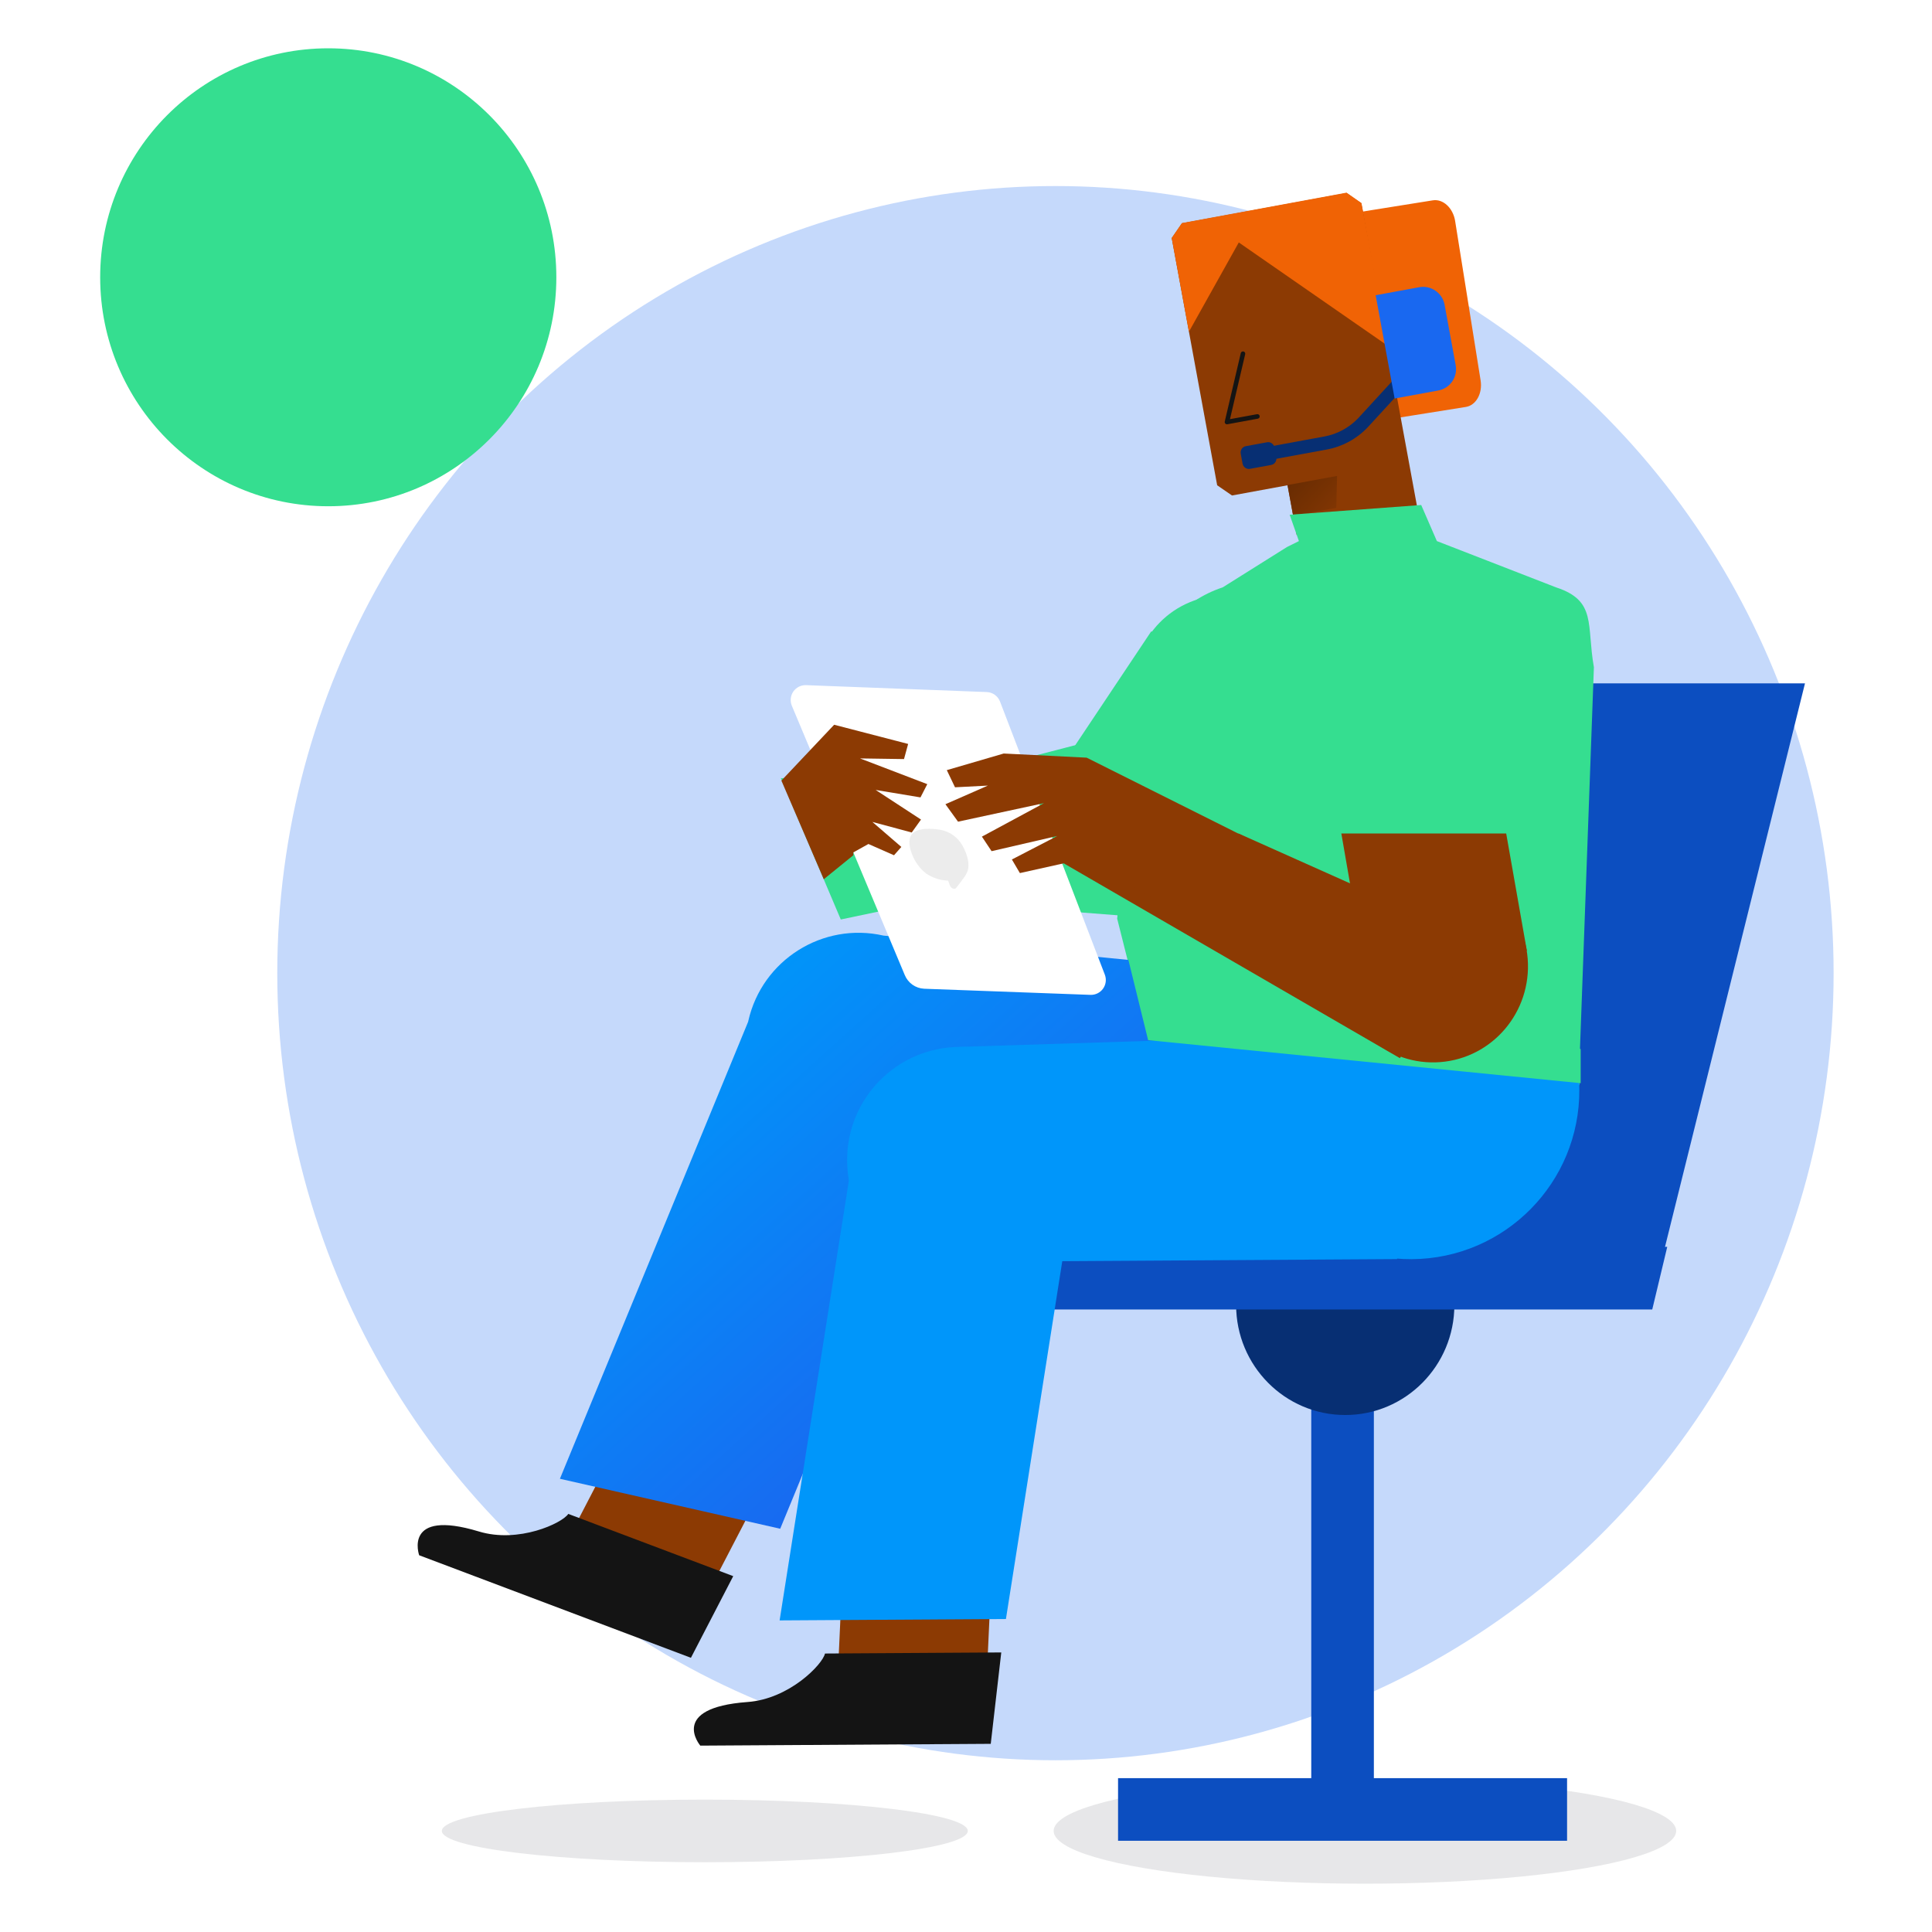 <svg width="1080" height="1080" viewBox="0 0 1080 1080" fill="none" xmlns="http://www.w3.org/2000/svg">
<ellipse cx="590" cy="544" rx="435" ry="440" fill="#C5D9FB"/>
<ellipse cx="183.5" cy="155" rx="127.5" ry="128" fill="#35DE90"/>
<path d="M648.144 422L619.181 411.857L529.999 435L436.499 435L470.002 514L520.002 503.5L702.123 517.68L648.144 422Z" fill="#35DE90"/>
<path d="M664.916 459.587L683.355 435.057L718.501 374.774L643.5 353L557.381 482.05L664.916 459.587Z" fill="#35DE90"/>
<path d="M704.385 430.836C678.375 441.685 648.494 429.395 637.645 403.385C626.796 377.374 639.086 347.494 665.096 336.644C691.106 325.795 720.987 338.086 731.836 364.096C742.685 390.106 730.395 419.986 704.385 430.836Z" fill="#35DE90"/>
<g opacity="0.1" filter="url(#filter0_f_196_25506)">
<ellipse cx="174" cy="29.5" rx="174" ry="29.5" transform="matrix(-1 0 0 1 937 993.998)" fill="#0A0F1A"/>
</g>
<g opacity="0.1" filter="url(#filter1_f_196_25506)">
<ellipse cx="147" cy="17.5" rx="147" ry="17.5" transform="matrix(-1 0 0 1 541 1006)" fill="#0A0F1A"/>
</g>
<path d="M706.466 382H1009L924.532 722H622L706.466 382Z" fill="#0C4EC0"/>
<path d="M876 993.998H625V1029H876V993.998Z" fill="#0C4EC0"/>
<path d="M768 1011L768 759.998L733 759.998L733 1011L768 1011Z" fill="#0C4EC0"/>
<path d="M752 790.998C785.689 790.998 813 763.464 813 729.498C813 695.533 785.689 667.998 752 667.998C718.311 667.998 691 695.533 691 729.498C691 763.464 718.311 790.998 752 790.998Z" fill="#072F73"/>
<path d="M923.618 731.998H580V696.998H932L923.618 731.998Z" fill="#0C4EC0"/>
<path d="M726.822 242.287L819.442 227.482C825.125 226.574 828.832 219.901 827.675 212.663L813.423 123.5C812.266 116.262 806.663 111.077 800.98 111.986L708.36 126.791C702.677 127.699 698.969 134.372 700.126 141.61L714.379 230.773C715.536 238.011 721.139 243.196 726.822 242.287Z" fill="#F06305"/>
<path d="M660.728 124.809L752.688 107.906L760.985 113.625L792.774 286.567L724.848 299.053L719.742 271.272L688.699 276.978C685.439 274.731 683.661 273.506 680.401 271.259L655.006 133.105L660.728 124.809Z" fill="#8C3A03"/>
<path d="M752.732 107.696L761.053 113.512L776.136 192.749L775.711 193.259L692.492 135.534L664.624 185.42L654.989 133.008L660.714 124.697L752.732 107.696Z" fill="#F06305"/>
<path d="M746.989 283.886L722.886 288.316L719.729 271.141L747.443 266.047L746.989 283.886Z" fill="url(#paint0_linear_196_25506)"/>
<path fill-rule="evenodd" clip-rule="evenodd" d="M695.124 196.478C694.442 196.316 693.761 196.739 693.6 197.423L684.653 235.624C684.555 236.042 684.674 236.481 684.969 236.792C685.264 237.104 685.695 237.245 686.116 237.167L703.142 234.038C703.83 233.911 704.285 233.249 704.158 232.558C704.031 231.867 703.37 231.409 702.682 231.536L687.563 234.315L696.067 198.009C696.227 197.325 695.805 196.64 695.124 196.478Z" fill="#141414"/>
<path fill-rule="evenodd" clip-rule="evenodd" d="M789.028 212.222L783.651 207.176L759.28 233.72C754.202 239.075 747.571 242.671 740.42 243.986L705.504 250.404L706.843 257.686L741.759 251.268C750.438 249.672 758.461 245.312 764.599 238.829L764.618 238.808L789.028 212.222Z" fill="#072F73"/>
<path d="M803.99 218.285L779.611 222.767L769 165.035L793.378 160.554C799.951 159.346 806.321 163.758 807.534 170.36L813.734 204.087C814.947 210.688 810.682 217.055 803.99 218.285Z" fill="#1968F0"/>
<path d="M698.735 262.086L710.634 259.899C712.557 259.546 713.824 257.659 713.463 255.691L712.445 250.154C712.083 248.185 710.227 246.873 708.304 247.226L696.405 249.414C694.482 249.767 693.215 251.654 693.577 253.622L694.594 259.159C694.956 261.128 696.812 262.44 698.735 262.086Z" fill="#072F73"/>
<path d="M891 373C886.79 349.235 892.715 335.793 869.824 328.339L803.221 302.469L794.458 282.299L720.933 287.743L726.095 302.469L719.407 305.801L683.5 328.339C660.609 335.881 643.681 355.349 639.471 379.027L624.5 513.5L642 583L882.884 606.617V595.5L891 373Z" fill="#35DE90"/>
<path d="M387.446 906.453L423.129 837.691L349.262 799.359L313.579 868.121L387.446 906.453Z" fill="#8C3A03"/>
<path d="M409.875 881.072L317.675 846.282C314.325 851.438 289.938 862.9 267.631 856.088C225.125 843.259 234.319 869.4 234.319 869.4L386.23 926.72L409.875 881.072Z" fill="#141414"/>
<path d="M757.396 549.18L493.877 523.004C459.892 515.294 426.04 536.641 418.325 570.647C418.284 570.83 418.242 571.013 418.201 571.196L312.991 826.645L436.139 854.582L519.589 651.867L678.186 687.845C685.354 693.508 784.597 687.34 794.098 689.495C828.083 697.205 771.331 686.291 779.045 652.285C786.535 618.421 791.381 556.889 757.396 549.18Z" fill="url(#paint1_linear_196_25506)"/>
<path d="M551.175 946.776L554.723 869.389L471.589 865.578L468.042 942.966L551.175 946.776Z" fill="#8C3A03"/>
<path d="M559.714 923.722L461.171 924.33C459.894 930.344 441.244 949.793 417.791 951.439C373.511 954.716 391.473 975.817 391.473 975.817L553.835 974.815L559.714 923.722Z" fill="#141414"/>
<path d="M435.809 905.817L562.321 905.037L605.312 632.03L478.8 632.81L435.809 905.817Z" fill="#0096FA"/>
<path d="M537.189 711.73C572.124 711.515 600.27 683.019 600.055 648.084C599.839 613.149 571.344 585.004 536.408 585.219C501.473 585.435 473.327 613.929 473.542 648.864C473.758 683.8 502.254 711.946 537.189 711.73Z" fill="#0096FA"/>
<path d="M787.371 577.239L536.411 585.215L537.152 705.344L780.978 703.841L787.371 577.239Z" fill="#0096FA"/>
<path d="M789.169 703.891C841.232 703.57 883.175 661.105 882.854 609.042C882.533 556.979 838.565 585.178 786.502 585.5C734.439 585.821 693.997 558.142 694.318 610.205C694.639 662.268 737.106 704.212 789.169 703.891Z" fill="#0096FA"/>
<path d="M641.806 581.451L883.608 605.504V586.515L755.744 513.088L623.449 506.758L641.806 581.451Z" fill="#35DE90"/>
<path d="M761.216 531.583H853.546L841.972 465.932H749.816L761.216 531.583Z" fill="#8C3A03"/>
<path d="M805.106 593.729C834.388 591.471 856.273 565.609 853.988 535.966C851.702 506.322 826.111 484.121 796.829 486.379C767.547 488.637 745.661 514.498 747.947 544.142C750.233 573.786 775.824 595.986 805.106 593.729Z" fill="#8C3A03"/>
<path d="M821.616 531.877L755.175 494.024L692.498 466L590.998 480.5L782.55 591.517L821.616 531.877Z" fill="#8C3A03"/>
<path d="M442.618 394.454L505.766 545.046C506.656 547.222 508.148 549.098 510.067 550.456C511.987 551.813 514.253 552.594 516.601 552.707L609.512 556.13C610.89 556.187 612.26 555.9 613.5 555.296C614.739 554.691 615.808 553.787 616.611 552.666C617.414 551.545 617.925 550.242 618.099 548.874C618.273 547.506 618.103 546.116 617.605 544.83L559.027 392.194C558.444 390.671 557.426 389.353 556.099 388.404C554.772 387.456 553.196 386.918 551.566 386.86L450.578 383.004C449.193 382.959 447.818 383.262 446.58 383.884C445.341 384.506 444.278 385.428 443.487 386.566C442.696 387.704 442.202 389.022 442.05 390.4C441.898 391.777 442.094 393.171 442.618 394.454Z" fill="white"/>
<path opacity="0.6" d="M538.006 472.659C536.754 470.415 535.027 468.472 532.946 466.965C530.865 465.458 528.48 464.424 525.958 463.934C523.811 463.524 521.63 463.313 519.444 463.303C516.652 463.303 512.797 463.668 510.653 465.43C507.911 467.623 507.595 471.878 509.789 477.428C511.393 481.696 514.12 485.45 517.682 488.296C521.345 490.743 525.612 492.129 530.013 492.301L531.06 495.176C531.264 495.645 531.594 496.049 532.014 496.342C532.433 496.635 532.925 496.807 533.436 496.838H533.602C533.758 496.829 533.91 496.789 534.05 496.721C534.19 496.652 534.314 496.557 534.417 496.439C535.414 495.209 536.693 493.581 537.906 491.869C538.073 491.62 538.255 491.387 538.438 491.138C539.466 489.857 540.296 488.428 540.898 486.9C542.111 483.377 541.031 478.026 538.006 472.659Z" fill="#E0E0E0"/>
<path d="M694.84 467.289L607.451 423.541L561.074 421.223L529.273 430.51L533.857 440.103L552.221 439.157L528.502 449.563L535.547 459.319L583.61 448.963L548.893 467.68L554.297 475.808L591.031 467.318L565.65 480.459L570.128 488.06L606.128 480.043L656 508.5L694.84 467.289Z" fill="#8C3A03"/>
<path d="M460.5 491.5L436.805 436.357L466.294 405.138L507.655 415.869L505.345 424.328L480.763 423.962L518.355 438.344L514.553 445.755L489.513 441.588L514.845 458.14L509.667 465.37L487.661 459.46L503.858 473.445L499.751 478.099L485.455 471.797L477 476.5L477 478.099" fill="#8C3A03"/>
<defs>
<filter id="filter0_f_196_25506" x="576.433" y="981.431" width="373.134" height="84.134" filterUnits="userSpaceOnUse" color-interpolation-filters="sRGB">
<feFlood flood-opacity="0" result="BackgroundImageFix"/>
<feBlend mode="normal" in="SourceGraphic" in2="BackgroundImageFix" result="shape"/>
<feGaussianBlur stdDeviation="6.283" result="effect1_foregroundBlur_196_25506"/>
</filter>
<filter id="filter1_f_196_25506" x="234.433" y="993.431" width="319.134" height="60.134" filterUnits="userSpaceOnUse" color-interpolation-filters="sRGB">
<feFlood flood-opacity="0" result="BackgroundImageFix"/>
<feBlend mode="normal" in="SourceGraphic" in2="BackgroundImageFix" result="shape"/>
<feGaussianBlur stdDeviation="6.283" result="effect1_foregroundBlur_196_25506"/>
</filter>
<linearGradient id="paint0_linear_196_25506" x1="755.12" y1="295.574" x2="719.783" y2="262.873" gradientUnits="userSpaceOnUse">
<stop stop-color="#8C3A03"/>
<stop offset="1" stop-color="#642A02"/>
</linearGradient>
<linearGradient id="paint1_linear_196_25506" x1="392.458" y1="549.14" x2="672.481" y2="859.854" gradientUnits="userSpaceOnUse">
<stop offset="0.026" stop-color="#0096FA"/>
<stop offset="0.641" stop-color="#1968F0"/>
</linearGradient>
</defs>
</svg>

